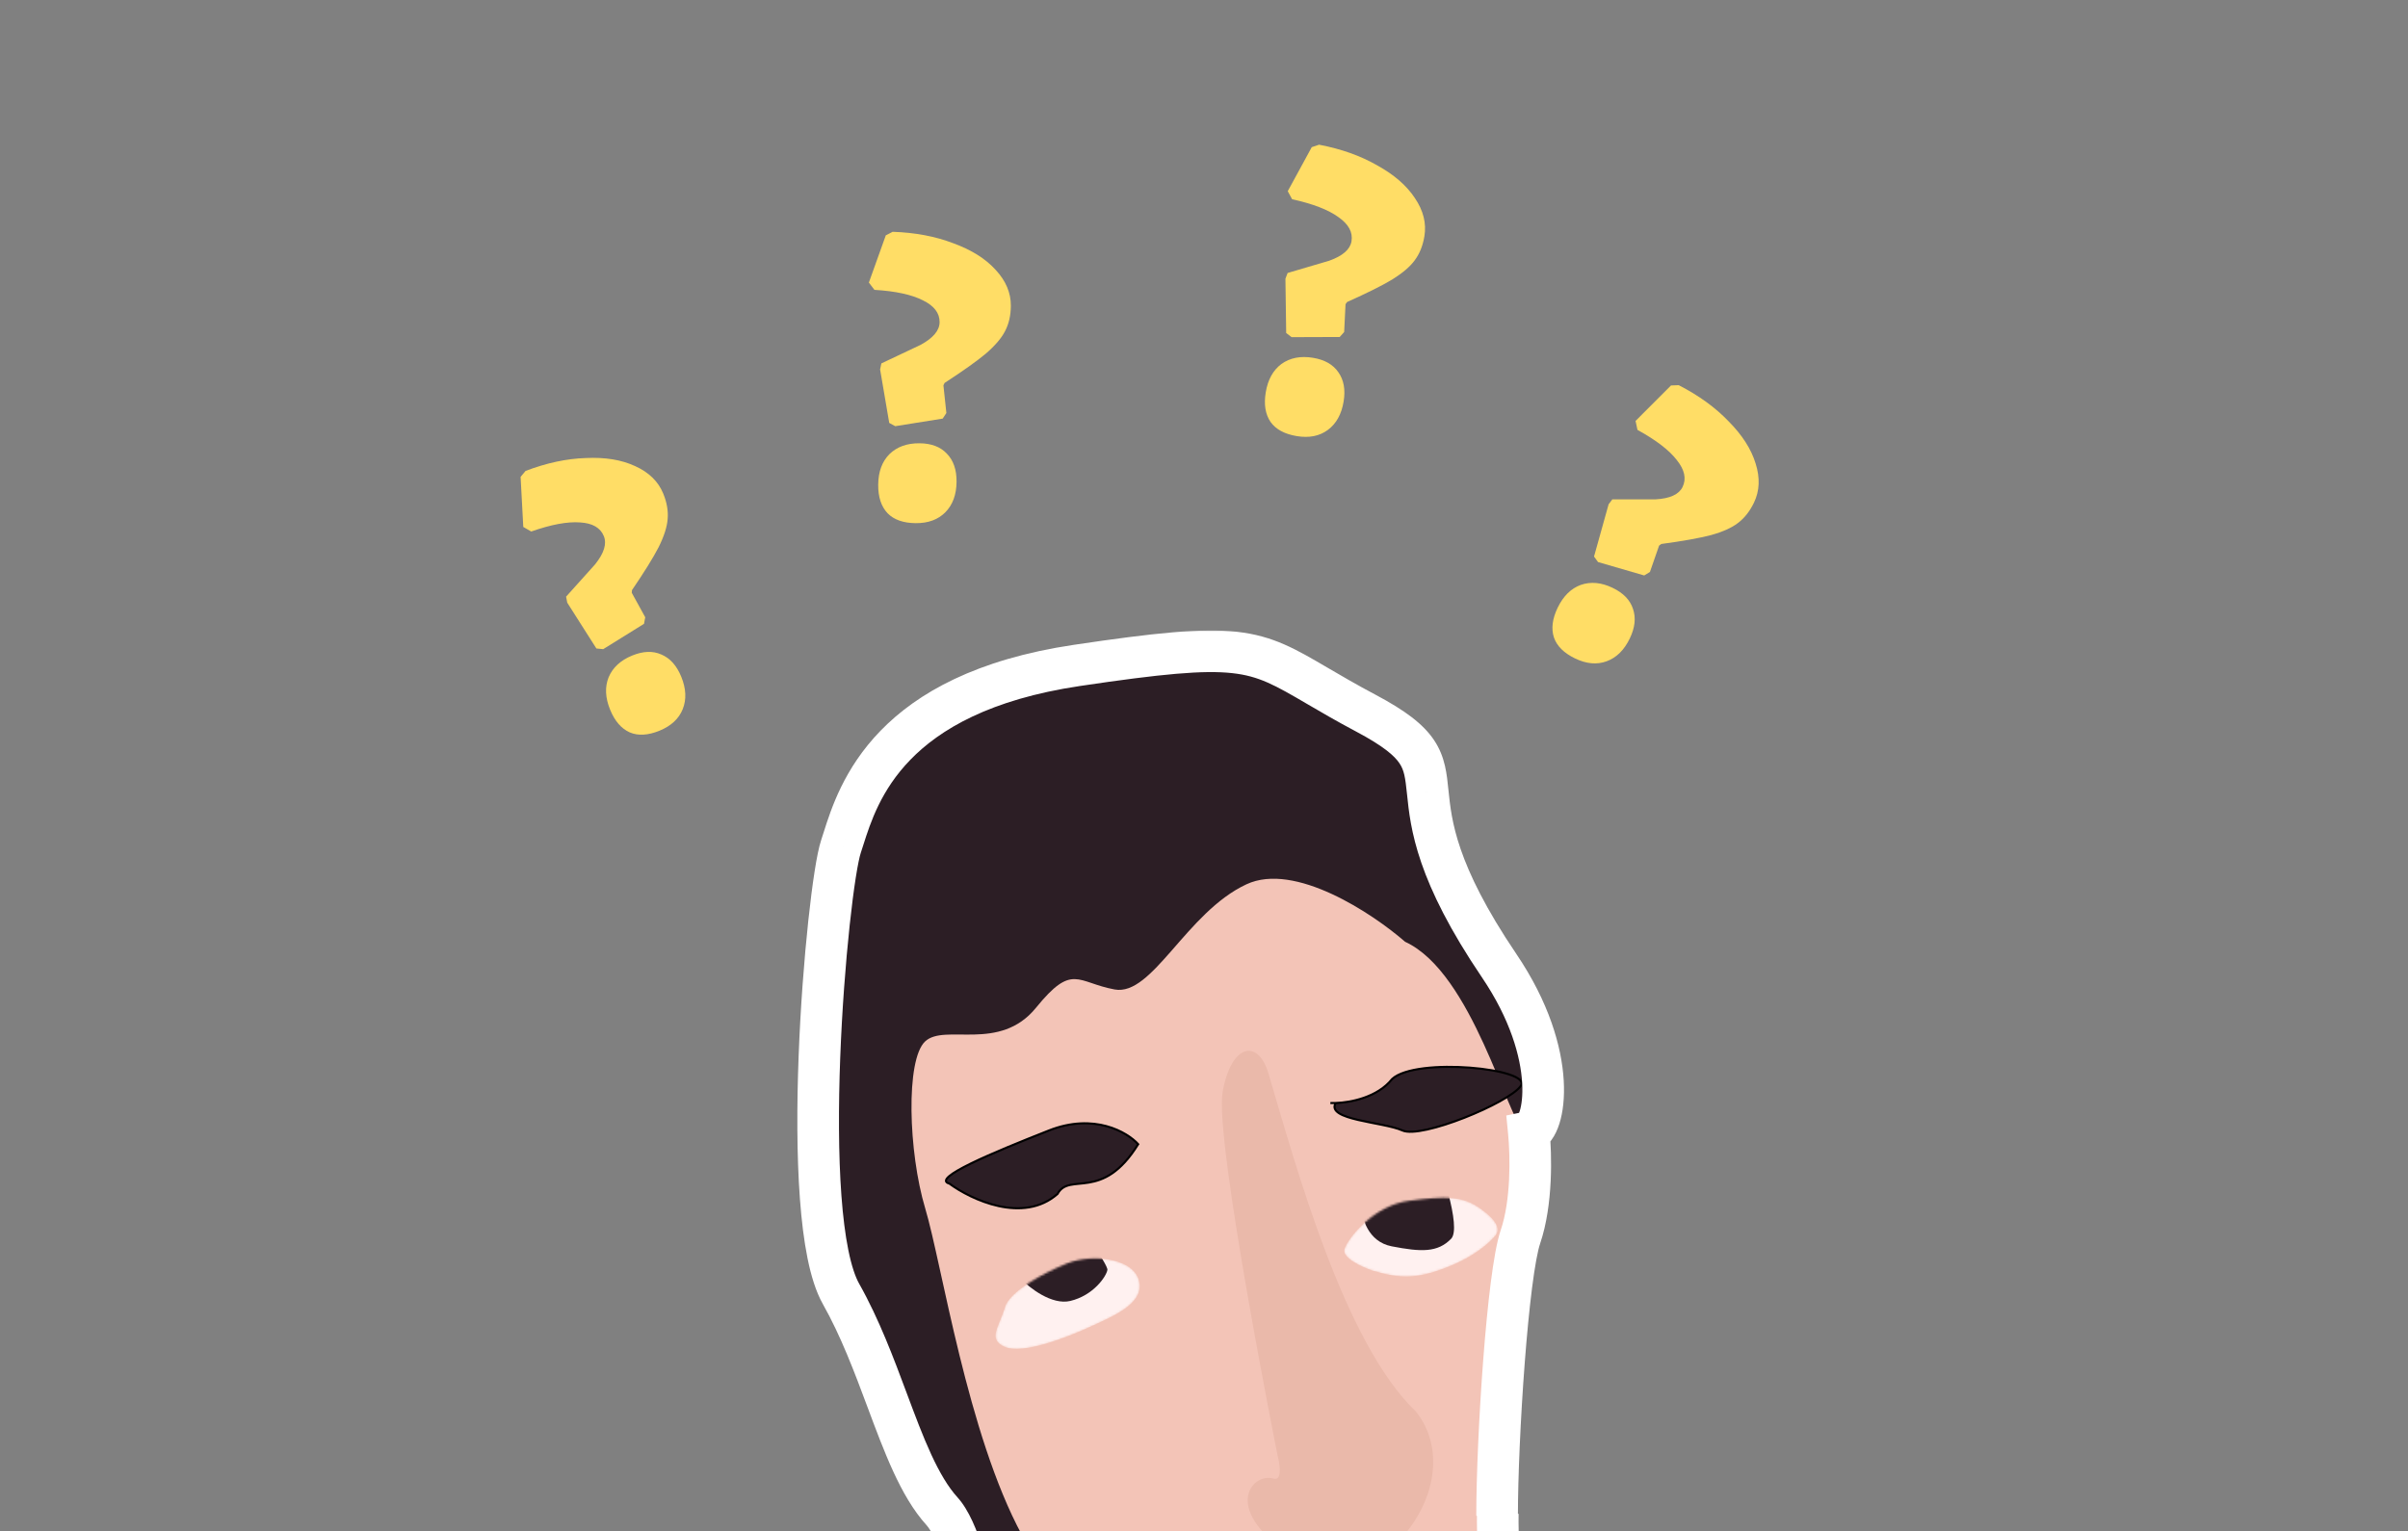 <svg width="1157" height="736" viewBox="0 0 1157 736" fill="none" xmlns="http://www.w3.org/2000/svg">
<rect x="0" y="0" width="1157" height="736" fill="#808080" stroke="none"/>
<path d="M730.551 594.428C736.572 576.702 735.568 551.923 734.314 541.75L709.227 470.675L646.93 404.617L536.551 427.194L437.878 456.042L421.572 571.015L476.344 747.866L529.443 867.438L574.18 835.246L665.326 808.906L725.951 816.014C724.976 798.175 722.439 759.154 720.098 745.775C717.171 729.052 723.025 616.587 730.551 594.428Z" fill="#F3C4B7"/>
<path d="M452.626 726.373C468.267 743.632 477.572 820.311 480.27 856.493C482.754 882.937 495.254 922.405 495.699 949.982C496.144 977.559 511.712 1009.14 543.739 1005.58C575.765 1002.02 593.558 1010.03 619.801 1025.15C646.045 1040.27 663.838 1040.27 704.312 1031.38C744.786 1022.48 769.702 981.562 778.599 952.206C787.495 922.85 767.479 869.919 755.024 852.572C742.57 835.225 731.449 773.844 725.222 766.727C720.24 761.034 719.44 738.143 719.662 727.409C718.525 731.389 717.388 733.473 714.735 742.569C712.082 751.666 723.453 799.61 719.662 799.989C715.872 800.368 717.957 793.546 704.312 792.788C690.667 792.03 703.439 801.883 652.198 803.232C600.956 804.58 538.928 847.055 530.163 842.335C521.398 837.616 517.352 786.377 491.058 737.834C464.763 689.292 452.626 607.714 444.536 580.746C436.446 553.778 435.097 509.281 444.536 500.517C453.975 491.752 480.27 505.91 497.8 484.336C515.33 462.762 517.352 472.2 535.556 475.571C553.761 478.942 569.942 438.49 598.934 425.006C622.127 414.219 659.389 438.94 675.12 452.649C707.483 467.481 724.34 538.272 732.431 543.665C740.521 549.059 752.501 511.703 720.295 464.11C659.614 374.442 710.854 371.745 656.242 342.754C601.63 313.764 612.418 305.673 517.352 319.832C422.287 333.99 410.825 386.577 404.083 406.803C397.34 427.029 383.182 584.792 404.083 621.872C424.983 658.953 433.074 704.799 452.626 726.373Z" fill="#2C1E25"/>
<path d="M504.005 543.344C525.771 534.77 541.655 544.168 546.877 549.939C529.563 577.97 513.898 563.13 508.127 573.848C491.638 588.358 466.629 576.596 456.186 568.901C447.116 566.428 476.797 554.061 504.005 543.344Z" fill="#2C1E25"/>
<path d="M730.733 521.908C736.504 513.664 680.44 507.893 668.898 518.611C661.883 527.379 649.168 529.887 641.776 530.153C636.915 538.397 664.776 539.221 673.845 543.344C682.914 547.466 724.962 530.153 730.733 521.908Z" fill="#2C1E25"/>
<path d="M639.217 530.153C639.967 530.184 640.828 530.187 641.776 530.153M641.776 530.153C649.168 529.887 661.883 527.379 668.898 518.611C680.44 507.893 736.504 513.664 730.733 521.908C724.962 530.153 682.914 547.466 673.845 543.344C664.776 539.221 636.915 538.397 641.776 530.153ZM546.877 549.939C541.655 544.168 525.771 534.77 504.005 543.344C476.797 554.061 447.116 566.428 456.186 568.901C466.629 576.596 491.638 588.358 508.127 573.848C513.898 563.13 529.563 577.97 546.877 549.939Z" stroke="black"/>
<mask id="mask0" mask-type="alpha" maskUnits="userSpaceOnUse" x="478" y="604" width="70" height="45">
<path d="M482.885 628.215C485.255 620.349 502.434 611.511 510.727 608.075C522.379 602.368 544.019 603.929 547.217 615.302C550.416 626.675 534.066 632.954 523.285 637.93C512.504 642.906 491.415 651.08 482.885 647.408C474.356 643.735 479.923 638.048 482.885 628.215Z" fill="#FFF1F0"/>
</mask>
<g mask="url(#mask0)">
<path d="M482.885 628.215C485.255 620.349 502.434 611.511 510.727 608.075C522.379 602.368 544.019 603.929 547.217 615.302C550.416 626.675 534.066 632.954 523.285 637.93C512.504 642.906 491.415 651.08 482.885 647.408C474.356 643.735 479.923 638.048 482.885 628.215Z" fill="#FFF1F0"/>
<path d="M514.261 625.279C505.333 627.4 494.533 618.922 490.25 614.418L509.812 576.228C517.408 586.575 532.496 607.889 532.086 610.362C531.574 613.454 525.422 622.627 514.261 625.279Z" fill="#2C1E25"/>
</g>
<path d="M680.432 678.546C645.805 645.569 622.72 560.652 609.529 516.133C604.427 498.785 591.495 501.898 587.454 524.796C583.414 547.694 613.859 699.573 613.859 699.573C613.859 699.573 617.188 711.925 612.002 710.699C601.284 707.401 585.619 726.363 623.544 749.447C661.47 772.532 707.64 713.172 680.432 678.546Z" fill="#EAB9AA"/>
<mask id="mask1" mask-type="alpha" maskUnits="userSpaceOnUse" x="645" y="575" width="75" height="39">
<path d="M645.965 600.412C644.69 604.583 654.413 609.004 659.433 610.694C672.902 614.749 681.011 614.604 694.913 609.245C708.816 603.887 715.913 596.936 718.375 594.04C720.837 591.144 719.967 587.089 711.278 580.862C702.589 574.635 694.479 574.925 677.246 577.097C660.012 579.269 647.558 595.199 645.965 600.412Z" fill="#FFF1F0"/>
</mask>
<g mask="url(#mask1)">
<path d="M645.965 600.412C644.69 604.583 654.413 609.004 659.433 610.694C672.902 614.749 681.011 614.604 694.913 609.245C708.816 603.887 715.913 596.936 718.375 594.04C720.837 591.144 719.967 587.089 711.278 580.862C702.589 574.635 694.479 574.925 677.246 577.097C660.012 579.269 647.558 595.199 645.965 600.412Z" fill="#FFF1F0"/>
<path d="M668.652 599.018C657.254 596.803 654.215 585.21 654.12 579.691L686.297 544.894C692.1 559.507 702.412 590.066 697.234 595.397C690.762 602.06 682.899 601.786 668.652 599.018Z" fill="#2C1E25"/>
</g>
<mask id="path-12-outside-1" maskUnits="userSpaceOnUse" x="1.965" y="303.03" width="1156" height="2785" fill="black">
<rect fill="white" x="1.965" y="303.03" width="1156" height="2785"/>
<path fill-rule="evenodd" clip-rule="evenodd" d="M480.212 855.72C477.44 819.23 468.157 743.51 452.626 726.373C441.665 714.278 434.306 694.555 426.273 673.025C419.977 656.15 413.266 638.165 404.083 621.872C383.182 584.792 397.34 427.029 404.083 406.803C404.453 405.693 404.837 404.486 405.248 403.192L405.25 403.186L405.251 403.184C412.338 380.909 427.515 333.211 517.352 319.832C596.155 308.096 602.223 311.647 633.099 329.718C639.471 333.447 646.9 337.795 656.242 342.754C683.575 357.264 684.393 365.187 685.997 380.723C687.599 396.229 689.983 419.319 720.295 464.11C749.73 507.607 742.256 542.554 734.575 544.129C735.676 555.405 736.145 577.96 730.551 594.428C724.379 612.598 719.332 691.492 719.329 728.525C719.429 728.204 719.528 727.877 719.626 727.535L719.662 727.409C719.56 732.339 719.674 739.833 720.309 747.048C720.696 749.494 721.086 752.597 721.473 756.146C722.324 760.888 723.532 764.797 725.222 766.727C727.881 769.766 731.433 782.702 735.6 797.878L735.6 797.879L735.6 797.879C741.191 818.24 747.888 842.634 755.024 852.572C758.049 856.785 761.519 863.095 764.912 870.657C766.449 871.938 768.124 873.551 769.967 875.325C777.175 882.265 786.953 891.68 801.101 893.448C811.774 894.782 825.763 906.477 840.363 918.684C857.095 932.673 874.629 947.333 888.898 947.842C905.584 948.438 926.362 964.662 947.516 981.178C960.239 991.112 973.099 1001.15 985.285 1007.96C1017.73 1026.09 1081.67 1238.9 1088.35 1274.21C1089.95 1282.63 1093.66 1294.9 1097.92 1309C1111.52 1354.01 1130.74 1417.59 1104.58 1433.57C1098.96 1437.01 1094.21 1439.29 1089.87 1440.71C1108.86 1556.36 1156.21 1856.7 1140.95 1886.06C1130.45 1906.08 1111.46 1914.55 1094.08 1922.3C1080.09 1928.53 1067.14 1934.3 1060.48 1945.26C1038.66 1951.47 1020.14 1956.26 1004.44 1959.89C1011.98 2028.83 1017.6 2079.81 1019.47 2095.73C1022.44 2121.08 1027.33 2134.39 1031.94 2146.93C1039.1 2166.42 1045.59 2184.07 1043.14 2242.23C1040.12 2314.14 1071.48 2357.17 1090.62 2383.44C1096.92 2392.09 1101.9 2398.92 1103.89 2404.37C1107.52 2414.31 1108.04 2452.64 1108.68 2499.23C1109.53 2561.5 1110.58 2638.5 1119.52 2682.19C1131.81 2742.24 1129.47 2752.32 1124.22 2774.93C1122.79 2781.09 1121.15 2788.16 1119.52 2797.43C1114.06 2828.57 1122.45 2855.33 1132.75 2888.16L1132.75 2888.16C1136.77 2901 1141.09 2914.77 1144.98 2930.09C1155.26 2970.52 1123.23 3001.61 1103.65 3020.62C1096.84 3027.23 1091.54 3032.37 1090.04 3035.95C1084.24 3049.79 1007.86 3064.98 988.203 3035.95C976.893 3019.24 879.629 3031.38 787.939 3042.82C743.538 3048.36 700.443 3053.74 669.049 3055.6C658.795 3064.74 636.087 3071.37 583.524 3075.7C567.053 3077.05 420.94 3084.63 352.154 3059.17C311.596 3044.16 281.287 3038.77 249.507 3033.13L249.505 3033.13L249.501 3033.13L249.498 3033.13C227.382 3029.2 204.554 3025.15 177.062 3017.63C132.212 3005.37 119.187 2963.49 101.407 2906.32C92.627 2878.09 82.688 2846.13 67.184 2812.17C41.905 2756.79 53.739 2687.02 64.707 2622.35C74.087 2567.04 82.833 2515.47 67.184 2479.85C46.029 2431.7 54.017 2378.34 61.31 2329.61C65.72 2300.15 69.877 2272.38 67.184 2248.48C63.933 2219.63 72.973 2192.72 82.744 2163.64C94.455 2128.78 107.218 2090.78 101.13 2042.57C99.697 2031.22 99.31 2014.4 99.74 1993.6L98.753 1993.62C67.088 1994.17 65.77 1975.84 63.901 1949.84C62.417 1929.19 60.586 1903.71 42.944 1879.01C11.053 1834.36 9.943 1704.57 13.374 1645.26C11.672 1586.6 28.356 1524.86 49.262 1471.49C40.951 1468.14 33.485 1459.92 32.839 1440.74C31.933 1413.88 34.896 1401.93 40.045 1381.17C41.978 1373.38 44.218 1364.35 46.677 1352.83C51.942 1328.15 68.741 1298.47 84.046 1271.44L84.047 1271.43C94.939 1252.19 105.074 1234.29 109.757 1220.48C114.159 1207.49 119.767 1195.79 125.368 1184.11C134.097 1165.9 142.812 1147.72 146.929 1124.73C153.687 1087 184.683 1019.11 204.306 1005.82C210.041 1001.93 217.506 996.725 225.974 990.815L226.003 990.796L226.005 990.794L226.014 990.788L226.03 990.776L226.039 990.771L226.043 990.767C246.541 976.462 272.898 958.069 294.825 944.421C308.939 935.636 330.457 926.589 351.181 917.877C376.001 907.442 399.681 897.486 408.133 889.035C420.447 876.721 461.029 861.79 480.212 855.72Z"/>
</mask>
<path d="M452.626 726.373L445.216 733.088V733.088L452.626 726.373ZM480.212 855.72L490.183 854.962L490.783 862.863L483.229 865.254L480.212 855.72ZM426.273 673.025L435.642 669.529V669.529L426.273 673.025ZM404.083 621.872L395.371 626.783L404.083 621.872ZM404.083 406.803L413.569 409.965L413.569 409.966L404.083 406.803ZM405.248 403.192L395.719 400.16L395.721 400.155L405.248 403.192ZM405.25 403.186L414.838 406.027L414.809 406.126L414.778 406.224L405.25 403.186ZM405.251 403.184L395.663 400.343L395.691 400.247L395.722 400.152L405.251 403.184ZM517.352 319.832L515.879 309.941V309.941L517.352 319.832ZM633.099 329.718L638.15 321.087L638.15 321.087L633.099 329.718ZM656.242 342.754L660.931 333.922L656.242 342.754ZM685.997 380.723L695.944 379.695V379.696L685.997 380.723ZM720.295 464.11L712.013 469.714L720.295 464.11ZM734.575 544.129L724.622 545.1L723.748 536.14L732.567 534.333L734.575 544.129ZM730.551 594.428L740.02 597.644L730.551 594.428ZM719.329 728.525L728.876 731.5L709.329 728.524L719.329 728.525ZM719.626 727.535L729.238 730.295L729.234 730.308L719.626 727.535ZM719.662 727.409L710.051 724.649L729.66 727.616L719.662 727.409ZM720.309 747.048L710.432 748.609L710.378 748.268L710.348 747.925L720.309 747.048ZM721.473 756.146L711.63 757.913L711.569 757.573L711.532 757.229L721.473 756.146ZM725.222 766.727L732.748 760.142L725.222 766.727ZM735.6 797.878L726.113 801.041L726.028 800.785L725.957 800.526L735.6 797.878ZM735.6 797.879L745.087 794.717L745.172 794.972L745.243 795.231L735.6 797.879ZM755.024 852.572L763.147 846.74H763.147L755.024 852.572ZM764.912 870.657L758.508 878.337L756.735 876.858L755.789 874.751L764.912 870.657ZM769.967 875.325L763.031 882.529L769.967 875.325ZM801.101 893.448L802.341 883.525H802.341L801.101 893.448ZM840.363 918.684L846.777 911.013H846.777L840.363 918.684ZM888.898 947.842L889.255 937.849L888.898 947.842ZM947.516 981.178L941.362 989.06L947.516 981.178ZM985.285 1007.96L990.163 999.233H990.163L985.285 1007.96ZM1088.35 1274.21L1098.18 1272.35H1098.18L1088.35 1274.21ZM1097.92 1309L1088.34 1311.89L1097.92 1309ZM1104.58 1433.57L1099.36 1425.04L1099.36 1425.04L1104.58 1433.57ZM1089.87 1440.71L1080.01 1442.33L1078.62 1433.89L1086.75 1431.21L1089.87 1440.71ZM1140.95 1886.06L1149.82 1890.67L1149.81 1890.69L1149.81 1890.71L1140.95 1886.06ZM1094.08 1922.3L1090.01 1913.16L1094.08 1922.3ZM1060.48 1945.26L1069.03 1950.46L1066.99 1953.81L1063.22 1954.88L1060.48 1945.26ZM1004.44 1959.89L994.5 1960.98L993.534 1952.15L1002.19 1950.15L1004.44 1959.89ZM1019.47 2095.73L1029.4 2094.56H1029.4L1019.47 2095.73ZM1031.94 2146.93L1041.33 2143.48L1041.33 2143.48L1031.94 2146.93ZM1043.14 2242.23L1033.15 2241.81L1043.14 2242.23ZM1090.62 2383.44L1082.54 2389.33H1082.54L1090.62 2383.44ZM1103.89 2404.37L1094.5 2407.8H1094.5L1103.89 2404.37ZM1108.68 2499.23L1118.68 2499.1L1108.68 2499.23ZM1119.52 2682.19L1129.32 2680.19H1129.32L1119.52 2682.19ZM1124.22 2774.93L1114.48 2772.67H1114.48L1124.22 2774.93ZM1119.52 2797.43L1109.67 2795.7H1109.67L1119.52 2797.43ZM1132.75 2888.16L1142.29 2885.17L1142.37 2885.44L1142.44 2885.72L1132.75 2888.16ZM1132.75 2888.16L1123.2 2891.16L1123.12 2890.88L1123.05 2890.61L1132.75 2888.16ZM1144.98 2930.09L1154.67 2927.62H1154.67L1144.98 2930.09ZM1103.65 3020.62L1110.61 3027.79H1110.61L1103.65 3020.62ZM1090.04 3035.95L1099.26 3039.81H1099.26L1090.04 3035.95ZM988.203 3035.95L996.484 3030.34L988.203 3035.95ZM787.939 3042.82L789.178 3052.74L787.939 3042.82ZM669.049 3055.6L662.396 3048.14L664.989 3045.82L668.457 3045.62L669.049 3055.6ZM583.524 3075.7L582.704 3065.73H582.704L583.524 3075.7ZM352.154 3059.17L348.683 3068.55L352.154 3059.17ZM249.507 3033.13L247.759 3042.98L247.039 3042.85L246.345 3042.62L249.507 3033.13ZM249.505 3033.13L251.376 3023.31L252.033 3023.43L252.668 3023.64L249.505 3033.13ZM249.501 3033.13L247.63 3042.95L247.481 3042.92L247.332 3042.89L249.501 3033.13ZM249.498 3033.13L251.247 3023.28L251.458 3023.32L251.667 3023.37L249.498 3033.13ZM177.062 3017.63L174.426 3027.28H174.426L177.062 3017.63ZM101.407 2906.32L91.859 2909.29L101.407 2906.32ZM67.184 2812.17L58.087 2816.32L67.184 2812.17ZM64.707 2622.35L74.566 2624.02L64.707 2622.35ZM67.184 2479.85L76.34 2475.83L67.184 2479.85ZM61.31 2329.61L51.42 2328.13L61.31 2329.61ZM67.184 2248.48L77.121 2247.36V2247.36L67.184 2248.48ZM82.744 2163.64L92.223 2166.82L82.744 2163.64ZM101.13 2042.57L91.209 2043.82L101.13 2042.57ZM99.74 1993.6L99.57 1983.6L109.953 1983.43L109.738 1993.81L99.74 1993.6ZM98.753 1993.62L98.577 1983.62L98.582 1983.62L98.753 1993.62ZM63.901 1949.84L53.927 1950.55L63.901 1949.84ZM42.944 1879.01L34.806 1884.82L42.944 1879.01ZM13.374 1645.26L23.37 1644.97L23.383 1645.4L23.358 1645.84L13.374 1645.26ZM49.262 1471.49L53.004 1462.22L62.183 1465.92L58.573 1475.14L49.262 1471.49ZM32.839 1440.74L22.844 1441.08H22.844L32.839 1440.74ZM40.045 1381.17L30.34 1378.77L40.045 1381.17ZM46.677 1352.83L56.457 1354.91L46.677 1352.83ZM84.046 1271.44L75.344 1266.51L75.406 1266.4L75.471 1266.29L84.046 1271.44ZM84.047 1271.43L92.75 1276.36L92.687 1276.47L92.622 1276.58L84.047 1271.43ZM109.757 1220.48L119.227 1223.69V1223.69L109.757 1220.48ZM125.368 1184.11L116.35 1179.79V1179.79L125.368 1184.11ZM146.929 1124.73L137.085 1122.97L146.929 1124.73ZM204.306 1005.82L198.698 997.54L198.698 997.54L204.306 1005.82ZM225.974 990.815L220.252 982.615L220.26 982.609L220.269 982.603L225.974 990.815ZM226.003 990.796L220.297 982.583L220.376 982.528L220.456 982.475L226.003 990.796ZM226.005 990.794L231.706 999.01L231.629 999.063L231.552 999.115L226.005 990.794ZM226.014 990.788L231.748 998.98L231.732 998.992L231.715 999.004L226.014 990.788ZM226.03 990.776L231.826 998.926L231.795 998.947L231.765 998.969L226.03 990.776ZM226.039 990.771L220.243 982.621L220.295 982.584L220.346 982.549L226.039 990.771ZM226.043 990.767L231.766 998.968L231.751 998.978L231.735 998.989L226.043 990.767ZM294.825 944.421L300.11 952.91L294.825 944.421ZM351.181 917.877L355.057 927.095H355.056L351.181 917.877ZM408.133 889.035L401.062 881.964L408.133 889.035ZM460.036 719.658C465.532 725.722 469.534 735.58 472.657 745.744C475.92 756.359 478.706 769.005 481.046 782.02C485.731 808.076 488.779 836.48 490.183 854.962L470.24 856.477C468.873 838.469 465.894 810.769 461.361 785.559C459.093 772.94 456.473 761.162 453.54 751.62C450.468 741.626 447.486 735.592 445.216 733.088L460.036 719.658ZM435.642 669.529C439.691 680.381 443.405 690.321 447.432 699.048C451.47 707.8 455.546 714.704 460.036 719.658L445.216 733.088C438.745 725.948 433.661 716.942 429.271 707.427C424.87 697.886 420.888 687.2 416.904 676.521L435.642 669.529ZM412.794 616.962C422.426 634.051 429.393 652.782 435.642 669.529L416.904 676.521C410.56 659.519 404.106 642.28 395.371 626.783L412.794 616.962ZM413.569 409.966C413.02 411.614 412.163 415.538 411.169 421.88C410.21 427.995 409.205 435.792 408.242 444.79C406.317 462.781 404.585 485.328 403.709 508.397C402.832 531.498 402.821 554.92 404.289 574.729C405.024 584.636 406.117 593.474 407.606 600.83C409.123 608.323 410.933 613.661 412.794 616.962L395.371 626.783C392.007 620.814 389.687 613.11 388.004 604.799C386.293 596.351 385.116 586.622 384.344 576.208C382.8 555.376 382.831 531.141 383.724 507.638C384.617 484.103 386.383 461.099 388.356 442.662C389.342 433.447 390.386 425.31 391.41 418.781C392.399 412.479 393.46 407.049 394.596 403.641L413.569 409.966ZM414.778 406.224C414.371 407.502 413.965 408.778 413.569 409.965L394.596 403.641C394.94 402.608 395.303 401.469 395.719 400.16L414.778 406.224ZM414.778 406.224L414.776 406.23L395.721 400.155L395.723 400.148L414.778 406.224ZM414.839 406.025L414.838 406.027L395.662 400.345L395.663 400.343L414.839 406.025ZM518.826 329.723C475.608 336.159 451.526 350.64 437.444 365.139C423.274 379.729 418.267 395.258 414.78 406.216L395.722 400.152C399.323 388.835 405.448 369.377 423.097 351.205C440.834 332.942 469.259 316.884 515.879 309.941L518.826 329.723ZM628.048 338.348C612.487 329.241 604.948 324.954 592.102 323.537C578.388 322.024 558.479 323.817 518.826 329.723L515.879 309.941C555.029 304.11 577.555 301.811 594.295 303.657C611.902 305.6 622.835 312.124 638.15 321.087L628.048 338.348ZM651.553 351.587C642.011 346.521 634.425 342.081 628.048 338.348L638.15 321.087C644.517 324.814 651.788 329.069 660.931 333.922L651.553 351.587ZM676.05 381.75C675.209 373.604 674.684 370.259 672.445 366.898C670.063 363.322 664.9 358.672 651.553 351.587L660.931 333.922C674.917 341.346 683.829 347.912 689.09 355.809C694.494 363.921 695.181 372.306 695.944 379.695L676.05 381.75ZM712.013 469.714C696.482 446.765 687.857 429.009 682.925 414.692C677.957 400.27 676.871 389.698 676.05 381.75L695.944 379.696C696.725 387.254 697.632 395.979 701.835 408.177C706.073 420.48 713.796 436.664 728.576 458.505L712.013 469.714ZM732.567 534.333C731.326 534.587 730.467 535.101 729.993 535.456C729.754 535.637 729.589 535.794 729.491 535.896C729.392 535.999 729.343 536.064 729.337 536.072C729.331 536.08 729.437 535.936 729.608 535.577C729.776 535.225 729.979 534.727 730.189 534.063C731.058 531.314 731.743 526.707 731.371 520.431C730.636 508.013 725.817 490.113 712.013 469.714L728.576 458.505C744.208 481.605 750.37 502.926 751.336 519.249C751.815 527.344 751.03 534.488 749.258 540.093C748.379 542.873 747.145 545.631 745.411 547.973C743.781 550.174 740.926 553.035 736.583 553.925L732.567 534.333ZM721.082 591.212C725.973 576.813 725.686 556 724.622 545.1L744.528 543.157C745.665 554.81 746.316 579.106 740.02 597.644L721.082 591.212ZM709.329 728.524C709.331 709.679 710.61 680.431 712.656 653.641C713.68 640.232 714.905 627.33 716.274 616.575C717.606 606.121 719.172 596.835 721.082 591.212L740.02 597.644C738.844 601.106 737.465 608.496 736.114 619.102C734.802 629.407 733.607 641.95 732.598 655.165C730.577 681.622 729.331 710.337 729.329 728.525L709.329 728.524ZM729.234 730.308C729.115 730.72 728.996 731.115 728.876 731.5L709.782 725.549C709.862 725.294 709.94 725.034 710.018 724.763L729.234 730.308ZM729.274 730.169L729.238 730.295L710.015 724.775L710.051 724.649L729.274 730.169ZM710.348 747.925C709.674 740.28 709.556 732.416 709.665 727.202L729.66 727.616C729.564 732.262 729.673 739.386 730.27 746.171L710.348 747.925ZM711.532 757.229C711.153 753.752 710.782 750.828 710.432 748.609L730.186 745.486C730.609 748.16 731.02 751.442 731.414 755.064L711.532 757.229ZM717.696 773.312C715.594 770.91 714.357 768.023 713.571 765.728C712.731 763.272 712.108 760.576 711.63 757.913L731.316 754.38C731.689 756.459 732.095 758.087 732.495 759.254C732.691 759.827 732.85 760.185 732.946 760.373C733.051 760.578 733.01 760.442 732.748 760.142L717.696 773.312ZM725.957 800.526C723.856 792.873 721.981 786.053 720.31 780.764C719.474 778.119 718.748 776.046 718.131 774.546C717.382 772.725 717.177 772.719 717.696 773.312L732.748 760.142C734.597 762.255 735.833 765.006 736.628 766.939C737.555 769.193 738.476 771.873 739.381 774.739C741.192 780.471 743.177 787.707 745.243 795.231L725.957 800.526ZM726.113 801.041L726.113 801.041L745.087 794.716L745.087 794.716L726.113 801.041ZM726.113 801.041L726.113 801.041L745.087 794.716L745.087 794.717L726.113 801.041ZM746.901 858.405C742.338 852.049 738.486 842.106 735.237 832.27C731.877 822.097 728.737 810.652 725.957 800.527L745.243 795.231C748.054 805.467 751.058 816.399 754.228 825.998C757.51 835.934 760.575 843.157 763.147 846.74L746.901 858.405ZM755.789 874.751C752.541 867.513 749.386 861.865 746.901 858.405L763.147 846.74C766.711 851.704 770.497 858.677 774.036 866.562L755.789 874.751ZM763.031 882.529C761.111 880.68 759.714 879.342 758.508 878.337L771.317 862.977C773.185 864.534 775.137 866.422 776.903 868.121L763.031 882.529ZM799.86 903.371C781.98 901.136 769.983 889.222 763.031 882.529L776.903 868.121C784.367 875.308 791.926 882.223 802.341 883.525L799.86 903.371ZM833.949 926.356C826.554 920.173 819.773 914.515 813.56 910.206C807.088 905.717 802.627 903.716 799.86 903.371L802.341 883.525C810.247 884.513 818.117 889.027 824.958 893.772C832.058 898.696 839.572 904.989 846.777 911.013L833.949 926.356ZM888.541 957.836C878.502 957.478 868.594 952.334 860.027 946.652C851.217 940.809 842.208 933.262 833.949 926.356L846.777 911.013C855.25 918.096 863.373 924.872 871.081 929.984C879.031 935.257 885.025 937.698 889.255 937.849L888.541 957.836ZM941.362 989.06C930.675 980.716 920.628 972.885 911.236 967.023C901.629 961.026 894.14 958.036 888.541 957.836L889.255 937.849C900.342 938.245 911.585 943.664 921.826 950.057C932.284 956.585 943.203 965.123 953.67 973.296L941.362 989.06ZM980.407 1016.69C967.415 1009.43 953.915 998.861 941.362 989.06L953.67 973.296C966.564 983.363 978.782 992.873 990.163 999.233L980.407 1016.69ZM1078.53 1276.07C1075.33 1259.18 1057.89 1197.73 1037.04 1137.94C1026.65 1108.12 1015.53 1079.07 1005.06 1056.44C999.822 1045.12 994.852 1035.63 990.327 1028.54C985.527 1021.02 982.106 1017.64 980.407 1016.69L990.163 999.233C996.575 1002.82 1002.25 1010.05 1007.18 1017.78C1012.39 1025.94 1017.79 1036.33 1023.21 1048.05C1034.07 1071.53 1045.44 1101.28 1055.92 1131.35C1076.83 1191.32 1094.69 1253.93 1098.18 1272.35L1078.53 1276.07ZM1088.34 1311.89C1084.16 1298.04 1080.24 1285.14 1078.53 1276.07L1098.18 1272.35C1099.65 1280.11 1103.15 1291.76 1107.49 1306.11L1088.34 1311.89ZM1099.36 1425.04C1102.61 1423.05 1105.29 1419.18 1106.66 1411.86C1108.03 1404.47 1107.81 1394.84 1106.25 1383.53C1103.14 1360.94 1095.2 1334.59 1088.34 1311.89L1107.49 1306.11C1114.23 1328.42 1122.7 1356.36 1126.06 1380.81C1127.74 1393.02 1128.27 1405.09 1126.32 1415.53C1124.35 1426.03 1119.62 1436.1 1109.79 1442.11L1099.36 1425.04ZM1086.75 1431.21C1090.14 1430.1 1094.18 1428.21 1099.36 1425.04L1109.79 1442.11C1103.74 1445.8 1098.28 1448.48 1092.99 1450.21L1086.75 1431.21ZM1132.08 1881.45C1132.07 1881.47 1132.25 1881.1 1132.5 1880.11C1132.73 1879.16 1132.97 1877.89 1133.18 1876.23C1133.6 1872.91 1133.85 1868.54 1133.92 1863.12C1134.04 1852.3 1133.39 1838.04 1132.11 1821.11C1129.54 1787.29 1124.48 1743.6 1118.34 1697.05C1106.06 1604 1089.49 1500.13 1080.01 1442.33L1099.74 1439.09C1109.24 1496.95 1125.84 1601.07 1138.17 1694.44C1144.33 1741.1 1149.44 1785.22 1152.05 1819.59C1153.35 1836.76 1154.05 1851.68 1153.92 1863.35C1153.85 1869.18 1153.57 1874.38 1153.02 1878.75C1152.5 1882.85 1151.63 1887.2 1149.82 1890.67L1132.08 1881.45ZM1090.01 1913.16C1107.81 1905.22 1123.43 1897.93 1132.09 1881.41L1149.81 1890.71C1137.46 1914.23 1115.11 1923.87 1098.15 1931.43L1090.01 1913.16ZM1051.94 1940.07C1056.38 1932.76 1062.69 1927.57 1069.28 1923.5C1075.78 1919.49 1083.16 1916.22 1090.01 1913.16L1098.15 1931.43C1091.01 1934.61 1084.93 1937.34 1079.79 1940.52C1074.74 1943.64 1071.25 1946.81 1069.03 1950.46L1051.94 1940.07ZM1002.19 1950.15C1017.7 1946.56 1036.05 1941.82 1057.75 1935.64L1063.22 1954.88C1041.27 1961.13 1022.59 1965.96 1006.69 1969.63L1002.19 1950.15ZM1009.54 2096.89C1007.67 2080.92 1002.04 2029.89 994.5 1960.98L1014.38 1958.8C1021.92 2027.77 1027.54 2078.69 1029.4 2094.56L1009.54 2096.89ZM1022.56 2150.38C1017.82 2137.5 1012.64 2123.36 1009.54 2096.89L1029.4 2094.56C1032.24 2118.8 1036.84 2131.28 1041.33 2143.48L1022.56 2150.38ZM1033.15 2241.81C1034.36 2213.1 1033.34 2194.86 1031.27 2181.63C1029.22 2168.54 1026.1 2160.03 1022.56 2150.38L1041.33 2143.48C1044.94 2153.32 1048.65 2163.38 1051.03 2178.53C1053.37 2193.54 1054.37 2213.2 1053.13 2242.65L1033.15 2241.81ZM1082.54 2389.33C1063.13 2362.69 1029.98 2317.29 1033.15 2241.81L1053.13 2242.65C1050.26 2310.99 1079.83 2351.65 1098.7 2377.55L1082.54 2389.33ZM1094.5 2407.8C1093.9 2406.18 1092.67 2403.88 1090.51 2400.6C1088.39 2397.37 1085.73 2393.71 1082.54 2389.33L1098.7 2377.55C1101.81 2381.82 1104.79 2385.9 1107.23 2389.61C1109.63 2393.27 1111.88 2397.11 1113.28 2400.94L1094.5 2407.8ZM1098.68 2499.37C1098.36 2476.03 1098.07 2454.94 1097.42 2438.46C1097.09 2430.21 1096.67 2423.26 1096.13 2417.82C1095.56 2412.08 1094.92 2408.97 1094.5 2407.8L1113.28 2400.94C1114.67 2404.74 1115.46 2410.14 1116.03 2415.84C1116.63 2421.85 1117.06 2429.26 1117.4 2437.66C1118.07 2454.47 1118.36 2475.85 1118.68 2499.1L1098.68 2499.37ZM1109.72 2684.2C1100.55 2639.35 1099.52 2561.16 1098.68 2499.37L1118.68 2499.1C1119.53 2561.83 1120.61 2637.66 1129.32 2680.19L1109.72 2684.2ZM1114.48 2772.67C1117.09 2761.44 1118.71 2754.32 1118.45 2742.83C1118.18 2730.93 1115.86 2714.15 1109.72 2684.2L1129.32 2680.19C1135.48 2710.28 1138.13 2728.56 1138.45 2742.37C1138.77 2756.58 1136.6 2765.81 1133.96 2777.2L1114.48 2772.67ZM1109.67 2795.7C1111.35 2786.15 1113.04 2778.84 1114.48 2772.67L1133.96 2777.2C1132.53 2783.33 1130.94 2790.18 1129.37 2799.16L1109.67 2795.7ZM1123.2 2891.15C1113.03 2858.69 1103.73 2829.62 1109.67 2795.7L1129.37 2799.16C1124.4 2827.53 1131.88 2851.98 1142.29 2885.17L1123.2 2891.15ZM1123.05 2890.61L1123.05 2890.61L1142.44 2885.72L1142.44 2885.72L1123.05 2890.61ZM1135.29 2932.55C1131.47 2917.53 1127.24 2904.01 1123.2 2891.16L1142.29 2885.17C1146.31 2897.99 1150.7 2912 1154.67 2927.62L1135.29 2932.55ZM1096.68 3013.44C1106.59 3003.83 1118.55 2992.15 1126.95 2978.22C1135.21 2964.52 1139.57 2949.4 1135.29 2932.55L1154.67 2927.62C1160.67 2951.21 1154.15 2971.85 1144.07 2988.55C1134.14 3005.03 1120.29 3018.4 1110.61 3027.79L1096.68 3013.44ZM1080.82 3032.08C1082.32 3028.51 1085.14 3025.2 1087.51 3022.64C1090.1 3019.83 1093.35 3016.68 1096.68 3013.44L1110.61 3027.79C1107.15 3031.16 1104.34 3033.89 1102.2 3036.21C1101.15 3037.35 1100.38 3038.25 1099.85 3038.96C1099.28 3039.72 1099.2 3039.97 1099.26 3039.81L1080.82 3032.08ZM996.484 3030.34C999.453 3034.73 1005.19 3038.29 1013.96 3040.43C1022.61 3042.54 1033.03 3042.95 1043.47 3042.06C1053.87 3041.18 1063.73 3039.04 1071.12 3036.44C1074.84 3035.13 1077.64 3033.81 1079.49 3032.64C1081.68 3031.27 1081.32 3030.9 1080.82 3032.08L1099.26 3039.81C1097.32 3044.46 1093.3 3047.59 1090.12 3049.58C1086.61 3051.79 1082.34 3053.69 1077.77 3055.3C1068.59 3058.54 1057.04 3060.98 1045.16 3061.99C1033.32 3063 1020.6 3062.63 1009.22 3059.86C997.964 3057.11 986.781 3051.68 979.922 3041.55L996.484 3030.34ZM786.701 3032.9C832.445 3027.19 880.018 3021.25 917.576 3018.85C936.315 3017.65 952.989 3017.3 965.882 3018.4C972.305 3018.94 978.215 3019.88 983.137 3021.44C987.761 3022.91 993.166 3025.44 996.484 3030.34L979.922 3041.55C980.413 3042.28 980.304 3041.53 977.086 3040.51C974.166 3039.58 969.905 3038.81 964.187 3038.33C952.796 3037.36 937.303 3037.63 918.851 3038.81C882.027 3041.16 835.124 3047.01 789.178 3052.74L786.701 3032.9ZM668.457 3045.62C699.451 3043.78 742.169 3038.46 786.701 3032.9L789.178 3052.74C744.906 3058.27 701.435 3063.7 669.641 3065.58L668.457 3045.62ZM582.704 3065.73C608.774 3063.58 626.983 3060.9 639.755 3057.75C652.643 3054.56 659.044 3051.12 662.396 3048.14L675.702 3063.07C668.8 3069.22 658.72 3073.66 644.55 3077.16C630.263 3080.69 610.837 3083.48 584.344 3085.66L582.704 3065.73ZM355.625 3049.79C388.287 3061.88 440.487 3066.37 487.694 3067.49C534.524 3068.6 574.817 3066.38 582.704 3065.73L584.345 3085.66C575.76 3086.37 534.761 3088.61 487.22 3087.49C440.056 3086.37 384.806 3081.92 348.683 3068.55L355.625 3049.79ZM251.256 3023.28C283.107 3028.94 314.17 3034.45 355.625 3049.79L348.683 3068.55C309.022 3053.87 279.467 3048.61 247.759 3042.98L251.256 3023.28ZM252.668 3023.64L252.67 3023.64L246.345 3042.62L246.343 3042.62L252.668 3023.64ZM251.372 3023.31L251.376 3023.31L247.634 3042.95L247.63 3042.95L251.372 3023.31ZM251.667 3023.37L251.671 3023.37L247.332 3042.89L247.329 3042.89L251.667 3023.37ZM179.699 3007.98C206.705 3015.37 229.131 3019.35 251.247 3023.28L247.749 3042.97C225.634 3039.05 202.402 3034.92 174.426 3027.28L179.699 3007.98ZM110.956 2903.35C119.954 2932.28 127.334 2955.83 137.738 2973.81C147.817 2991.22 160.356 3002.7 179.699 3007.98L174.426 3027.28C148.919 3020.31 132.519 3004.71 120.429 2983.83C108.663 2963.5 100.64 2937.53 91.859 2909.29L110.956 2903.35ZM76.281 2808.01C92.082 2842.63 102.187 2875.15 110.956 2903.35L91.859 2909.29C83.068 2881.02 73.294 2849.63 58.087 2816.32L76.281 2808.01ZM74.566 2624.02C69.061 2656.48 63.488 2689.43 62.346 2721.1C61.206 2752.74 64.537 2782.29 76.281 2808.01L58.087 2816.32C44.553 2786.67 41.16 2753.65 42.359 2720.38C43.557 2687.16 49.385 2652.88 54.847 2620.68L74.566 2624.02ZM76.34 2475.83C85.102 2495.78 86.752 2519.44 85.315 2544.3C83.874 2569.21 79.232 2596.51 74.566 2624.02L54.847 2620.68C59.561 2592.88 63.983 2566.74 65.348 2543.14C66.716 2519.48 64.915 2499.55 58.028 2483.87L76.34 2475.83ZM71.2 2331.09C63.82 2380.39 56.542 2430.77 76.34 2475.83L58.028 2483.87C35.516 2432.63 44.213 2376.28 51.42 2328.13L71.2 2331.09ZM77.121 2247.36C79.991 2272.83 75.551 2302.02 71.2 2331.09L51.42 2328.13C55.889 2298.28 59.763 2271.93 57.247 2249.6L77.121 2247.36ZM92.223 2166.82C82.316 2196.31 74.161 2221.09 77.121 2247.36L57.247 2249.6C53.706 2218.18 63.629 2189.14 73.264 2160.45L92.223 2166.82ZM111.051 2041.32C117.455 2092.04 103.92 2132 92.223 2166.82L73.264 2160.45C84.99 2125.55 96.98 2089.53 91.209 2043.82L111.051 2041.32ZM109.738 1993.81C109.31 2014.52 109.715 2030.73 111.051 2041.32L91.209 2043.82C89.68 2031.71 89.311 2014.28 89.742 1993.4L109.738 1993.81ZM98.582 1983.62L99.57 1983.6L99.911 2003.6L98.923 2003.62L98.582 1983.62ZM73.875 1949.12C74.351 1955.74 74.757 1961.28 75.55 1966.11C76.341 1970.93 77.411 1974.28 78.795 1976.66C80.044 1978.8 81.669 1980.37 84.273 1981.53C87.1 1982.79 91.536 1983.74 98.577 1983.62L98.928 2003.62C90.137 2003.77 82.534 2002.64 76.15 1999.81C69.542 1996.87 64.783 1992.34 61.512 1986.72C58.374 1981.33 56.785 1975.26 55.814 1969.35C54.845 1963.44 54.386 1956.93 53.927 1950.55L73.875 1949.12ZM51.081 1873.2C70.521 1900.42 72.395 1928.52 73.875 1949.12L53.927 1950.55C52.44 1929.86 50.651 1907.01 34.806 1884.82L51.081 1873.2ZM23.358 1645.84C21.663 1675.13 21.091 1721.92 24.878 1766.79C26.771 1789.23 29.738 1810.98 34.124 1829.71C38.557 1848.65 44.243 1863.63 51.081 1873.2L34.806 1884.82C25.699 1872.07 19.287 1854.08 14.65 1834.27C9.966 1814.26 6.89 1791.48 4.949 1768.48C1.066 1722.47 1.654 1674.7 3.391 1644.68L23.358 1645.84ZM58.573 1475.14C37.895 1527.92 21.723 1588.22 23.37 1644.97L3.378 1645.55C1.62 1584.97 18.817 1521.79 39.95 1467.84L58.573 1475.14ZM42.833 1440.41C43.116 1448.79 44.861 1453.82 46.701 1456.82C48.46 1459.69 50.635 1461.26 53.004 1462.22L45.52 1480.76C39.577 1478.37 33.864 1474.15 29.651 1467.28C25.518 1460.54 23.208 1451.87 22.844 1441.08L42.833 1440.41ZM49.751 1383.58C44.691 1403.98 41.973 1414.89 42.833 1440.41L22.844 1441.08C21.893 1412.86 25.102 1399.88 30.34 1378.77L49.751 1383.58ZM56.457 1354.91C53.961 1366.61 51.686 1375.78 49.751 1383.58L30.34 1378.77C32.27 1370.98 34.475 1362.09 36.897 1350.74L56.457 1354.91ZM92.749 1276.36C77.161 1303.9 61.329 1332.08 56.457 1354.91L36.897 1350.74C42.555 1324.22 60.321 1293.05 75.344 1266.51L92.749 1276.36ZM92.622 1276.58L92.621 1276.58L75.471 1266.29L75.472 1266.29L92.622 1276.58ZM119.227 1223.69C114.168 1238.61 103.44 1257.48 92.75 1276.36L75.345 1266.51C86.437 1246.91 95.979 1229.97 100.286 1217.27L119.227 1223.69ZM134.385 1188.43C128.751 1200.18 123.407 1211.36 119.227 1223.69L100.286 1217.27C104.911 1203.62 110.782 1191.4 116.35 1179.79L134.385 1188.43ZM156.772 1126.5C152.385 1150.99 143.077 1170.3 134.385 1188.43L116.35 1179.79C125.117 1161.5 133.238 1144.45 137.085 1122.97L156.772 1126.5ZM209.914 1014.1C206.754 1016.24 202.036 1021.53 196.382 1030.18C190.93 1038.51 185.222 1049 179.833 1060.39C168.989 1083.31 159.937 1108.83 156.772 1126.5L137.085 1122.97C140.679 1102.91 150.504 1075.62 161.754 1051.84C167.411 1039.88 173.554 1028.54 179.644 1019.23C185.531 1010.23 192.046 1002.05 198.698 997.54L209.914 1014.1ZM231.697 999.016C223.251 1004.91 215.72 1010.17 209.914 1014.1L198.698 997.54C204.362 993.703 211.761 988.54 220.252 982.615L231.697 999.016ZM231.709 999.008L231.68 999.028L220.269 982.603L220.297 982.583L231.709 999.008ZM231.552 999.115L231.55 999.116L220.456 982.475L220.458 982.474L231.552 999.115ZM231.715 999.004L231.706 999.01L220.304 982.578L220.313 982.572L231.715 999.004ZM231.765 998.969L231.748 998.98L220.279 982.596L220.296 982.584L231.765 998.969ZM231.834 998.92L231.826 998.926L220.235 982.627L220.243 982.621L231.834 998.92ZM231.735 998.989L231.731 998.992L220.346 982.549L220.351 982.545L231.735 998.989ZM300.11 952.91C278.45 966.392 252.322 984.622 231.766 998.968L220.32 982.567C240.76 968.303 267.346 949.746 289.541 935.931L300.11 952.91ZM355.056 927.095C334.037 935.932 313.39 944.644 300.11 952.91L289.541 935.931C304.488 926.628 326.877 917.247 347.305 908.658L355.056 927.095ZM415.204 896.106C409.623 901.687 400.107 906.923 390.131 911.723C379.778 916.705 367.399 921.906 355.057 927.095L347.305 908.658C359.783 903.412 371.654 898.419 381.459 893.701C391.641 888.802 398.192 884.834 401.062 881.964L415.204 896.106ZM483.229 865.254C473.879 868.213 459.254 873.353 445.533 879.229C438.672 882.167 432.174 885.231 426.731 888.24C421.131 891.336 417.274 894.036 415.204 896.106L401.062 881.964C405.15 877.877 410.983 874.093 417.055 870.737C423.284 867.293 430.439 863.936 437.66 860.844C452.104 854.658 467.362 849.297 477.195 846.186L483.229 865.254Z" fill="white" mask="url(#path-12-outside-1)"/>
<path d="M765.901 267.492L772.91 242.368L774.693 240.014L795.495 240.002C802.396 239.624 806.715 237.64 808.452 234.049C810.357 230.111 809.438 225.807 805.694 221.137C802.006 216.351 795.7 211.513 786.774 206.623L785.854 202.319L802.896 185.265L806.606 185.13C816.223 190.069 824.211 195.863 830.57 202.513C837.101 209.104 841.419 215.838 843.523 222.716C845.742 229.65 845.479 235.955 842.733 241.63C840.716 245.8 838.14 249.056 835.006 251.399C832.043 253.682 827.752 255.608 822.133 257.177C816.57 258.631 808.59 260.058 798.192 261.46L797.166 262.25L792.757 274.91L790.016 276.586L767.834 270.142L765.901 267.492ZM756.785 316.467C751.457 313.89 748.076 310.538 746.641 306.414C745.262 302.173 745.862 297.389 748.439 292.061C751.129 286.502 754.822 282.857 759.518 281.127C764.33 279.453 769.458 279.933 774.902 282.567C779.998 285.032 783.236 288.385 784.614 292.626C786.109 296.922 785.596 301.676 783.074 306.888C780.384 312.448 776.691 316.093 771.995 317.823C767.299 319.553 762.229 319.101 756.785 316.467Z" fill="#FFDD66"/>
<path d="M617.989 160.049L617.623 133.968L618.668 131.207L638.622 125.325C645.136 123.015 648.719 119.893 649.372 115.958C650.089 111.642 647.992 107.773 643.083 104.349C638.194 100.798 630.778 97.937 620.835 95.764L618.739 91.895L630.275 70.724L633.796 69.548C644.416 71.572 653.714 74.877 661.692 79.462C669.817 83.941 675.86 89.183 679.819 95.188C683.905 101.214 685.432 107.336 684.4 113.556C683.641 118.125 682.089 121.976 679.743 125.108C677.545 128.134 673.972 131.193 669.024 134.285C664.098 137.249 656.845 140.871 647.265 145.15L646.504 146.197L645.846 159.587L643.69 161.968L620.592 162.047L617.989 160.049ZM623.065 209.607C617.226 208.638 613.037 206.377 610.496 202.825C607.977 199.146 607.201 194.387 608.171 188.548C609.182 182.456 611.697 177.917 615.714 174.932C619.858 171.968 624.913 170.981 630.878 171.971C636.463 172.898 640.515 175.202 643.035 178.88C645.681 182.581 646.53 187.286 645.582 192.998C644.571 199.091 642.056 203.63 638.039 206.615C634.022 209.6 629.031 210.597 623.065 209.607Z" fill="#FFDD66"/>
<path d="M427.26 203.267L422.872 177.555L423.478 174.666L442.285 165.774C448.364 162.486 451.422 158.848 451.46 154.859C451.502 150.485 448.833 146.985 443.453 144.361C438.075 141.607 430.307 139.925 420.147 139.314L417.479 135.814L425.608 113.117L428.905 111.411C439.71 111.771 449.408 113.6 457.997 116.899C466.717 120.07 473.496 124.316 478.335 129.638C483.303 134.961 485.756 140.774 485.697 147.079C485.652 151.71 484.713 155.755 482.879 159.211C481.175 162.541 478.117 166.114 473.706 169.933C469.296 173.622 462.689 178.32 453.885 184.027L453.295 185.179L454.712 198.51L452.949 201.196L430.14 204.839L427.26 203.267ZM439.926 251.447C434.008 251.391 429.519 249.804 426.461 246.687C423.403 243.441 421.903 238.859 421.959 232.94C422.018 226.765 423.801 221.892 427.309 218.323C430.946 214.754 435.788 212.999 441.835 213.056C447.496 213.11 451.855 214.76 454.913 218.006C458.099 221.253 459.664 225.772 459.609 231.561C459.55 237.737 457.767 242.61 454.259 246.179C450.751 249.749 445.973 251.504 439.926 251.447Z" fill="#FFDD66"/>
<path d="M286.551 311.682L272.555 289.671L271.996 286.772L285.896 271.295C290.229 265.911 291.641 261.372 290.132 257.68C288.478 253.63 284.663 251.436 278.687 251.098C272.662 250.64 264.848 252.095 255.243 255.463L251.428 253.269L250.14 229.194L252.521 226.345C262.623 222.496 272.273 220.43 281.47 220.147C290.737 219.697 298.632 220.989 305.153 224.023C311.793 227.009 316.306 231.42 318.69 237.256C320.442 241.544 321.141 245.637 320.787 249.534C320.504 253.264 319.068 257.742 316.478 262.97C313.839 268.079 309.565 274.968 303.655 283.636L303.557 284.927L310.023 296.671L309.437 299.83L289.815 312.016L286.551 311.682ZM316.875 351.206C311.396 353.444 306.643 353.718 302.617 352.027C298.542 350.217 295.385 346.573 293.146 341.094C290.811 335.377 290.569 330.193 292.423 325.544C294.395 320.847 298.181 317.355 303.779 315.067C309.02 312.926 313.678 312.761 317.753 314.571C321.947 316.332 325.139 319.892 327.329 325.252C329.665 330.969 329.906 336.153 328.052 340.802C326.199 345.45 322.473 348.918 316.875 351.206Z" fill="#FFDD66"/>
</svg>

